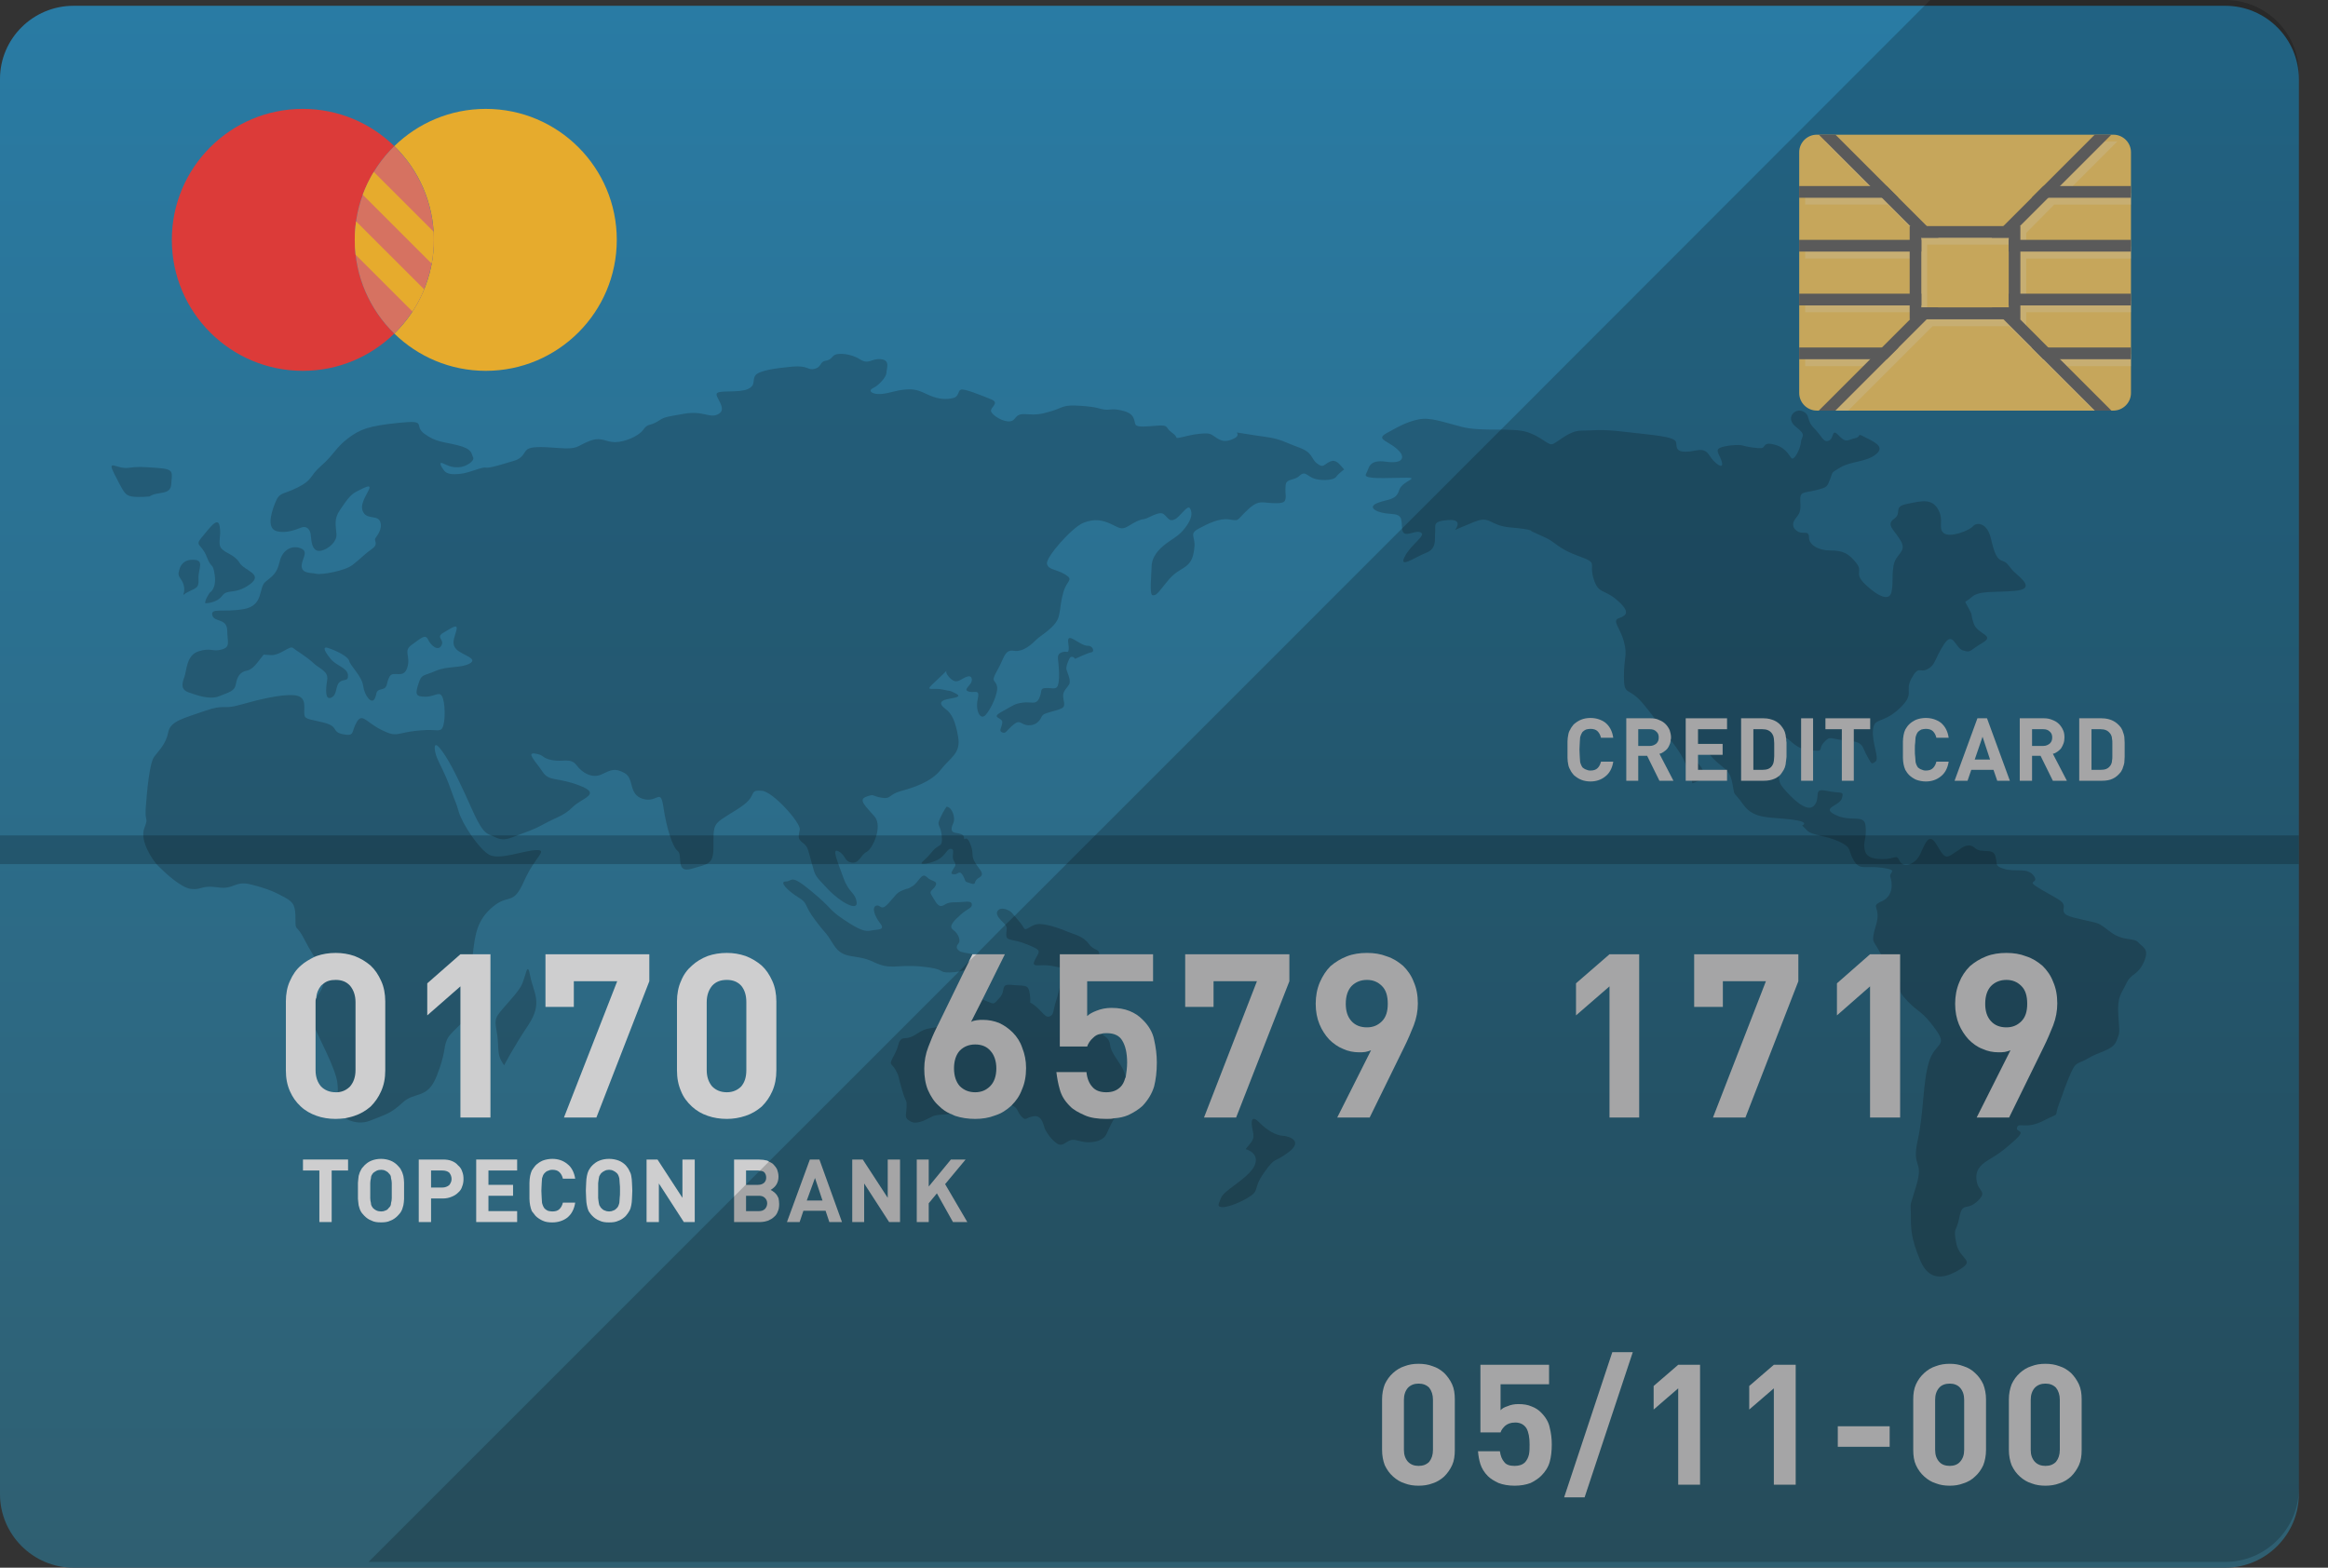 <svg width="49" height="33" viewBox="0 0 49 33" fill="none" xmlns="http://www.w3.org/2000/svg">
<rect x="0" y="0" width="49" height="33" fill="#333333" stroke="none"/>
<path d="M48.386 1.661V31.454C48.386 32.303 47.688 33 46.84 33H1.546C0.697 33 0 32.303 0 31.454V1.661C0 0.812 0.697 0.122 1.546 0.122H46.84C47.688 0.122 48.386 0.812 48.386 1.661Z" fill="url(#paint0_linear_65_721)"/>
<g opacity="0.2">
<path d="M28.292 9.882C28.187 9.764 28.122 9.659 27.991 9.718C27.86 9.777 27.86 9.862 27.723 9.757C27.586 9.653 27.645 9.529 27.337 9.418C27.03 9.306 26.965 9.241 26.631 9.195C26.298 9.15 26.056 9.104 26.037 9.104C26.017 9.104 26.108 9.163 25.978 9.228C25.847 9.294 25.742 9.307 25.612 9.222C25.481 9.137 25.488 9.11 25.265 9.13C25.043 9.15 24.913 9.202 24.814 9.215C24.716 9.228 24.814 9.209 24.664 9.104C24.514 8.999 24.618 8.941 24.357 8.96C24.096 8.98 23.984 8.992 23.919 8.956C23.854 8.921 23.932 8.738 23.677 8.659C23.422 8.581 23.37 8.64 23.239 8.62C23.108 8.601 23.115 8.568 22.742 8.542C22.37 8.516 22.39 8.574 22.135 8.653C21.88 8.731 21.814 8.731 21.579 8.718C21.344 8.705 21.403 8.849 21.259 8.869C21.115 8.888 20.886 8.744 20.86 8.659C20.834 8.575 21.056 8.483 20.86 8.405C20.664 8.326 20.298 8.176 20.226 8.202C20.154 8.228 20.193 8.346 20.063 8.378C19.932 8.411 19.762 8.411 19.559 8.32C19.357 8.228 19.278 8.183 19.063 8.199C18.847 8.215 18.729 8.28 18.546 8.293C18.363 8.307 18.252 8.228 18.377 8.169C18.501 8.111 18.657 7.934 18.657 7.849C18.657 7.764 18.749 7.581 18.54 7.561C18.331 7.542 18.291 7.686 18.095 7.561C17.899 7.437 17.644 7.431 17.573 7.47C17.501 7.509 17.501 7.575 17.376 7.594C17.252 7.614 17.298 7.725 17.148 7.764C16.997 7.803 17.017 7.686 16.671 7.718C16.324 7.751 15.991 7.797 15.906 7.895C15.821 7.993 15.925 8.104 15.742 8.189C15.559 8.274 15.141 8.208 15.089 8.28C15.037 8.352 15.318 8.601 15.128 8.712C14.938 8.823 14.821 8.633 14.383 8.712C13.945 8.79 13.997 8.777 13.834 8.875C13.671 8.973 13.638 8.908 13.54 9.045C13.442 9.182 13.148 9.307 12.945 9.307C12.742 9.307 12.658 9.182 12.396 9.287C12.135 9.392 12.174 9.463 11.762 9.431C11.35 9.398 11.18 9.405 11.102 9.457C11.024 9.509 11.024 9.64 10.821 9.699C10.618 9.758 10.305 9.862 10.226 9.843C10.148 9.823 9.88 9.954 9.697 9.973C9.514 9.993 9.409 9.98 9.35 9.908C9.291 9.836 9.226 9.712 9.318 9.751C9.409 9.79 9.487 9.843 9.651 9.836C9.814 9.83 9.997 9.699 9.958 9.627C9.919 9.555 9.952 9.45 9.631 9.372C9.311 9.294 9.174 9.307 8.932 9.13C8.69 8.954 9.023 8.836 8.39 8.901C7.756 8.967 7.586 9.032 7.331 9.222C7.076 9.411 7.024 9.575 6.762 9.803C6.501 10.032 6.592 10.098 6.265 10.261C5.939 10.424 5.886 10.346 5.788 10.594C5.69 10.842 5.625 11.13 5.827 11.182C6.03 11.235 6.239 11.143 6.344 11.104C6.448 11.065 6.527 11.137 6.54 11.254C6.553 11.372 6.559 11.568 6.69 11.594C6.821 11.62 7.096 11.437 7.082 11.248C7.069 11.058 7.024 10.928 7.154 10.738C7.285 10.548 7.37 10.411 7.507 10.346C7.645 10.28 7.834 10.163 7.762 10.313C7.69 10.463 7.56 10.64 7.651 10.79C7.743 10.941 7.952 10.836 8.004 10.986C8.056 11.137 7.932 11.28 7.899 11.333C7.867 11.385 7.978 11.45 7.828 11.555C7.677 11.66 7.579 11.771 7.416 11.895C7.252 12.019 6.769 12.104 6.658 12.078C6.546 12.052 6.364 12.078 6.35 11.928C6.337 11.777 6.514 11.614 6.331 11.542C6.148 11.47 5.945 11.568 5.886 11.823C5.827 12.078 5.736 12.124 5.586 12.248C5.435 12.372 5.56 12.751 5.122 12.823C4.684 12.895 4.435 12.79 4.468 12.947C4.501 13.104 4.775 13.006 4.782 13.267C4.788 13.529 4.854 13.62 4.664 13.673C4.475 13.725 4.429 13.627 4.174 13.712C3.919 13.797 3.932 14.117 3.88 14.254C3.828 14.392 3.802 14.516 3.971 14.575C4.141 14.633 4.416 14.738 4.619 14.653C4.821 14.568 4.939 14.555 4.965 14.398C4.991 14.241 5.056 14.143 5.194 14.117C5.331 14.091 5.423 13.934 5.501 13.842C5.579 13.751 5.501 13.784 5.704 13.79C5.906 13.797 6.096 13.581 6.168 13.64C6.239 13.699 6.455 13.823 6.592 13.954C6.73 14.084 6.919 14.124 6.886 14.32C6.854 14.516 6.841 14.743 6.971 14.685C7.102 14.627 7.056 14.45 7.141 14.365C7.226 14.28 7.337 14.359 7.324 14.209C7.311 14.058 7.089 14.019 6.971 13.882C6.854 13.745 6.762 13.594 6.906 13.64C7.05 13.686 7.324 13.81 7.35 13.914C7.377 14.019 7.618 14.235 7.644 14.437C7.671 14.64 7.814 14.823 7.88 14.718C7.945 14.614 7.886 14.535 8.03 14.509C8.174 14.483 8.122 14.379 8.2 14.241C8.279 14.104 8.494 14.307 8.573 14.052C8.651 13.797 8.475 13.709 8.671 13.57C8.867 13.431 8.952 13.339 9.01 13.463C9.069 13.588 9.22 13.718 9.291 13.588C9.363 13.457 9.161 13.418 9.331 13.32C9.501 13.222 9.651 13.104 9.605 13.274C9.56 13.444 9.494 13.555 9.612 13.673C9.729 13.79 10.076 13.862 9.886 13.967C9.697 14.071 9.422 14.012 9.167 14.124C8.912 14.235 8.873 14.182 8.808 14.392C8.742 14.601 8.736 14.666 8.952 14.666C9.167 14.666 9.265 14.516 9.324 14.705C9.383 14.895 9.37 15.32 9.278 15.359C9.187 15.398 9.148 15.339 8.742 15.385C8.337 15.431 8.357 15.529 8.03 15.365C7.703 15.202 7.625 14.999 7.507 15.202C7.389 15.405 7.474 15.508 7.22 15.456C6.965 15.405 7.148 15.294 6.808 15.209C6.468 15.124 6.403 15.15 6.403 14.999C6.403 14.849 6.448 14.653 6.18 14.633C5.912 14.614 5.442 14.725 5.056 14.836C4.67 14.947 4.749 14.81 4.304 14.967C3.86 15.124 3.585 15.176 3.54 15.418C3.494 15.66 3.344 15.797 3.246 15.928C3.148 16.058 3.095 16.634 3.069 16.986C3.043 17.339 3.135 17.176 3.036 17.437C2.938 17.699 3.213 18.111 3.324 18.222C3.435 18.333 3.795 18.686 4.023 18.712C4.252 18.738 4.232 18.627 4.585 18.679C4.938 18.731 4.932 18.529 5.291 18.62C5.651 18.712 5.782 18.777 5.991 18.888C6.2 19 6.219 19.091 6.219 19.359C6.219 19.627 6.233 19.424 6.422 19.803C6.612 20.183 6.945 20.535 6.749 20.862C6.553 21.189 6.468 21.248 6.592 21.555C6.716 21.862 7.063 22.483 7.102 22.797C7.141 23.111 7.043 23.13 7.082 23.32C7.122 23.509 7.474 23.719 7.795 23.588C8.115 23.457 8.213 23.451 8.475 23.209C8.736 22.967 8.997 23.15 9.193 22.647C9.39 22.143 9.324 22.085 9.409 21.882C9.494 21.679 10.004 21.385 10.024 21.019C10.043 20.653 9.912 20.379 9.958 20.026C10.004 19.673 10.037 19.366 10.376 19.085C10.716 18.804 10.795 19.078 11.03 18.549C11.265 18.019 11.546 17.889 11.285 17.895C11.023 17.902 10.514 18.111 10.298 17.993C10.082 17.875 9.729 17.34 9.657 17.091C9.585 16.843 9.612 16.967 9.487 16.614C9.363 16.261 9.246 16.078 9.193 15.941C9.141 15.804 9.108 15.562 9.265 15.758C9.422 15.954 9.573 16.248 9.782 16.699C9.991 17.15 10.115 17.497 10.298 17.568C10.481 17.64 10.54 17.725 10.814 17.614C11.089 17.503 11.187 17.49 11.448 17.346C11.71 17.202 11.867 17.176 12.056 16.987C12.246 16.797 12.677 16.719 12.2 16.536C11.723 16.353 11.56 16.457 11.422 16.248C11.285 16.039 11.063 15.83 11.265 15.863C11.468 15.895 11.39 15.954 11.618 16C11.847 16.046 12.011 15.943 12.135 16.108C12.259 16.274 12.468 16.392 12.664 16.3C12.86 16.209 12.939 16.157 13.148 16.274C13.357 16.392 13.22 16.725 13.534 16.817C13.847 16.908 13.9 16.568 13.965 17C14.03 17.431 14.155 17.83 14.266 17.915C14.377 18 14.207 18.392 14.56 18.287C14.913 18.183 15.017 18.196 15.017 17.83C15.017 17.464 15.004 17.372 15.194 17.241C15.383 17.111 15.645 16.98 15.762 16.843C15.88 16.706 15.808 16.62 16.043 16.647C16.279 16.673 16.86 17.326 16.834 17.464C16.808 17.601 16.782 17.653 16.893 17.738C17.004 17.823 16.997 17.849 17.082 18.157C17.167 18.464 17.148 18.418 17.416 18.706C17.684 18.993 18.063 19.196 18.03 18.987C17.997 18.777 17.867 18.803 17.749 18.47C17.631 18.137 17.494 17.836 17.651 17.921C17.808 18.006 17.762 18.13 17.926 18.157C18.089 18.183 18.115 17.993 18.239 17.934C18.363 17.875 18.586 17.398 18.409 17.189C18.233 16.98 18.05 16.836 18.233 16.771C18.416 16.706 18.331 16.751 18.547 16.791C18.762 16.83 18.697 16.725 18.958 16.653C19.22 16.581 19.599 16.464 19.802 16.202C20.004 15.941 20.226 15.863 20.168 15.516C20.109 15.17 20.03 15.019 19.906 14.928C19.782 14.836 19.775 14.771 19.886 14.732C19.998 14.693 20.285 14.686 20.122 14.601C19.958 14.516 20.037 14.562 19.847 14.516C19.658 14.47 19.455 14.562 19.625 14.405C19.795 14.248 19.925 14.117 19.925 14.117C19.925 14.117 19.88 14.15 19.991 14.268C20.102 14.385 20.174 14.333 20.226 14.307C20.279 14.281 20.435 14.17 20.455 14.294C20.475 14.418 20.252 14.509 20.383 14.555C20.514 14.601 20.631 14.483 20.579 14.719C20.527 14.954 20.631 15.17 20.743 15.052C20.854 14.934 21.017 14.588 20.985 14.444C20.952 14.3 20.841 14.372 20.991 14.111C21.141 13.849 21.141 13.666 21.344 13.699C21.547 13.732 21.743 13.536 21.821 13.457C21.899 13.379 22.233 13.196 22.285 12.974C22.337 12.751 22.311 12.719 22.383 12.464C22.455 12.209 22.612 12.209 22.416 12.091C22.22 11.973 22.069 12 22.037 11.869C22.004 11.738 22.56 11.104 22.802 11.006C23.043 10.908 23.213 10.954 23.377 11.026C23.54 11.098 23.592 11.169 23.743 11.078C23.893 10.986 23.991 10.934 24.076 10.928C24.161 10.921 24.396 10.745 24.494 10.823C24.592 10.902 24.605 10.986 24.723 10.934C24.841 10.882 24.997 10.607 25.05 10.705C25.102 10.803 25.089 10.921 24.945 11.111C24.801 11.3 24.677 11.333 24.494 11.483C24.311 11.633 24.239 11.79 24.239 11.928C24.239 12.065 24.187 12.522 24.259 12.529C24.331 12.535 24.35 12.516 24.54 12.274C24.73 12.032 24.828 12.019 24.952 11.928C25.076 11.836 25.122 11.725 25.141 11.509C25.161 11.294 25.024 11.241 25.226 11.13C25.429 11.019 25.671 10.902 25.873 10.934C26.076 10.967 26.03 10.96 26.18 10.81C26.331 10.66 26.435 10.562 26.592 10.575C26.749 10.588 27.004 10.62 27.043 10.542C27.082 10.464 27.05 10.398 27.056 10.287C27.063 10.176 27.05 10.13 27.2 10.091C27.351 10.052 27.344 10 27.416 9.973C27.488 9.947 27.533 10.026 27.651 10.071C27.769 10.117 28.056 10.124 28.122 10.039C28.187 9.954 28.292 9.882 28.292 9.882Z" fill="#040000"/>
<path d="M22.553 13.437C22.638 13.469 22.801 13.601 22.899 13.594C22.997 13.588 23.05 13.718 22.971 13.731C22.893 13.744 22.631 13.868 22.631 13.868C22.631 13.868 22.553 13.771 22.507 13.868C22.462 13.966 22.435 14.038 22.448 14.097C22.462 14.156 22.553 14.326 22.501 14.411C22.448 14.496 22.377 14.542 22.377 14.646C22.377 14.751 22.442 14.862 22.35 14.908C22.259 14.954 22.167 14.967 22.089 14.993C22.011 15.019 21.952 15.025 21.919 15.097C21.886 15.169 21.808 15.274 21.645 15.267C21.481 15.261 21.481 15.13 21.331 15.254C21.18 15.378 21.174 15.45 21.096 15.418C21.017 15.385 21.076 15.339 21.096 15.215C21.115 15.091 20.828 15.123 21.089 14.98C21.35 14.836 21.35 14.816 21.527 14.79C21.703 14.764 21.801 14.849 21.873 14.699C21.945 14.548 21.873 14.489 22.017 14.483C22.161 14.476 22.252 14.542 22.279 14.378C22.305 14.215 22.285 14.078 22.279 13.973C22.272 13.868 22.233 13.771 22.35 13.731C22.468 13.692 22.481 13.764 22.494 13.672C22.507 13.581 22.429 13.392 22.553 13.437Z" fill="#040000"/>
<path d="M19.926 16.98C20.05 16.999 20.109 17.221 20.07 17.313C20.03 17.404 19.991 17.509 20.102 17.529C20.213 17.548 20.292 17.561 20.292 17.64C20.292 17.718 20.338 17.555 20.423 17.764C20.508 17.973 20.429 18.006 20.527 18.163C20.625 18.32 20.743 18.398 20.606 18.476C20.468 18.555 20.573 18.64 20.429 18.594C20.285 18.548 20.344 18.574 20.272 18.437C20.2 18.3 20.155 18.411 20.089 18.404C20.024 18.398 20.004 18.398 20.057 18.306C20.109 18.215 20.135 18.221 20.076 18.117C20.017 18.012 20.109 17.888 20.024 17.869C19.939 17.849 19.913 17.993 19.763 18.084C19.612 18.176 19.39 18.202 19.397 18.169C19.403 18.136 19.488 18.091 19.625 17.921C19.763 17.751 19.848 17.855 19.822 17.594C19.795 17.333 19.704 17.404 19.789 17.221C19.873 17.038 19.926 16.98 19.926 16.98Z" fill="#040000"/>
<path d="M19.508 18.463C19.607 18.562 19.736 18.535 19.697 18.633C19.658 18.731 19.541 18.744 19.606 18.842C19.671 18.941 19.73 19.084 19.815 19.071C19.9 19.058 19.893 18.993 20.102 18.993C20.311 18.993 20.442 18.947 20.455 19.032C20.468 19.117 20.364 19.123 20.227 19.248C20.089 19.372 19.952 19.496 20.063 19.574C20.174 19.653 20.22 19.797 20.181 19.849C20.142 19.901 20.102 19.953 20.194 20.019C20.285 20.084 20.723 20.065 20.619 20.221C20.514 20.378 20.259 20.463 19.991 20.47C19.723 20.476 19.939 20.398 19.396 20.346C18.854 20.293 18.762 20.431 18.383 20.248C18.004 20.065 17.756 20.221 17.547 19.888C17.338 19.555 17.422 19.718 17.161 19.372C16.9 19.025 17.024 19.025 16.802 18.888C16.579 18.751 16.39 18.555 16.54 18.555C16.691 18.555 16.619 18.378 17.083 18.764C17.547 19.149 17.422 19.13 17.762 19.359C18.102 19.587 18.213 19.614 18.337 19.587C18.462 19.561 18.645 19.587 18.527 19.437C18.409 19.287 18.344 19.097 18.442 19.065C18.54 19.032 18.534 19.195 18.697 19.019C18.86 18.843 18.86 18.797 19.004 18.738C19.148 18.679 19.07 18.738 19.207 18.653C19.344 18.568 19.396 18.352 19.508 18.463Z" fill="#040000"/>
<path d="M21.304 19.221C21.375 19.313 21.494 19.431 21.546 19.529C21.598 19.627 21.696 19.446 21.886 19.451C22.075 19.457 22.356 19.561 22.474 19.614C22.592 19.666 22.794 19.699 22.918 19.869C23.043 20.038 23.134 19.941 23.141 20.11C23.147 20.28 23.173 20.261 23.284 20.359C23.395 20.457 23.415 20.64 23.219 20.561C23.023 20.483 22.964 20.215 22.755 20.241C22.546 20.267 22.631 20.326 22.467 20.359C22.304 20.392 22.232 20.333 22.036 20.32C21.84 20.306 21.696 20.372 21.788 20.195C21.879 20.019 21.945 20.012 21.624 19.882C21.304 19.751 21.18 19.816 21.18 19.679C21.18 19.542 21.232 19.529 21.108 19.411C20.984 19.293 20.945 19.208 21.023 19.149C21.101 19.091 21.258 19.163 21.304 19.221Z" fill="#040000"/>
<path d="M21.683 21.104C21.899 21.215 21.984 21.437 22.088 21.398C22.193 21.359 22.154 21.293 22.232 21.058C22.311 20.823 22.317 20.581 22.415 20.679C22.513 20.777 22.422 20.968 22.578 21.03C22.735 21.091 22.768 21.137 22.801 21.32C22.834 21.503 22.866 21.444 23.03 21.633C23.193 21.823 23.34 21.79 23.368 22.006C23.396 22.221 23.67 22.444 23.683 22.666C23.696 22.888 23.735 23.045 23.572 23.326C23.409 23.607 23.343 23.751 23.291 23.869C23.239 23.986 23.082 24.045 22.912 24.045C22.742 24.045 22.644 23.973 22.539 23.999C22.435 24.026 22.363 24.156 22.239 24.065C22.115 23.973 22.043 23.856 22.003 23.784C21.964 23.712 21.945 23.47 21.762 23.496C21.579 23.522 21.605 23.614 21.494 23.496C21.383 23.378 21.461 23.28 21.134 23.228C20.807 23.176 20.722 23.15 20.585 23.182C20.448 23.215 20.304 23.261 20.154 23.378C20.003 23.496 19.768 23.437 19.637 23.496C19.507 23.555 19.311 23.686 19.167 23.607C19.023 23.529 19.075 23.49 19.082 23.307C19.088 23.124 19.075 23.248 18.984 22.934C18.892 22.62 18.931 22.666 18.846 22.516C18.762 22.366 18.696 22.437 18.814 22.222C18.931 22.006 18.892 21.96 18.958 21.888C19.023 21.817 19.082 21.908 19.304 21.758C19.526 21.607 19.592 21.673 19.794 21.594C19.997 21.516 20.043 21.215 20.167 21.124C20.291 21.032 20.324 20.96 20.415 20.96C20.507 20.96 20.611 21.013 20.775 21.078C20.938 21.143 20.905 21.15 21.043 21C21.18 20.849 21.043 20.705 21.291 20.732C21.539 20.758 21.631 20.718 21.663 20.862C21.696 21.006 21.683 21.104 21.683 21.104Z" fill="#040000"/>
<path d="M26.219 24.189C26.349 24.019 26.415 23.999 26.369 23.803C26.323 23.607 26.336 23.453 26.506 23.628C26.676 23.803 26.866 23.901 26.997 23.908C27.127 23.914 27.441 24.012 27.121 24.254C26.8 24.496 26.859 24.326 26.604 24.686C26.349 25.045 26.546 25.052 26.238 25.228C25.931 25.404 25.591 25.483 25.657 25.326C25.722 25.169 25.689 25.169 25.97 24.96C26.251 24.751 26.434 24.594 26.434 24.418C26.434 24.241 26.219 24.189 26.219 24.189Z" fill="#040000"/>
<path d="M10.611 22.424C10.493 22.254 10.493 22.202 10.48 21.927C10.467 21.653 10.376 21.522 10.48 21.365C10.585 21.209 10.859 20.947 10.964 20.764C11.069 20.581 11.095 20.189 11.16 20.542C11.225 20.895 11.434 21.104 11.121 21.575C10.807 22.045 10.611 22.424 10.611 22.424Z" fill="#040000"/>
<path d="M4.323 12.699C4.297 12.646 4.415 12.476 4.415 12.476C4.415 12.476 4.559 12.398 4.52 12.11C4.48 11.823 4.454 11.993 4.35 11.718C4.245 11.444 4.088 11.496 4.245 11.313C4.402 11.13 4.585 10.855 4.624 11.078C4.663 11.3 4.572 11.444 4.663 11.548C4.755 11.653 4.938 11.674 5.042 11.847C5.147 12.019 5.565 12.084 5.251 12.306C4.938 12.528 4.794 12.385 4.676 12.542C4.559 12.699 4.323 12.699 4.323 12.699Z" fill="#040000"/>
<path d="M3.905 12.489C4.114 12.372 4.191 12.398 4.178 12.189C4.166 11.98 4.31 11.796 4.088 11.784C3.866 11.77 3.8 11.901 3.774 11.993C3.748 12.084 3.748 12.11 3.813 12.202C3.879 12.293 3.892 12.424 3.866 12.489C3.84 12.555 3.905 12.489 3.905 12.489Z" fill="#040000"/>
<path d="M3.147 10.45C3.317 10.333 3.592 10.437 3.605 10.189C3.618 9.94 3.683 9.875 3.304 9.849C2.925 9.823 2.925 9.823 2.69 9.849C2.454 9.875 2.232 9.64 2.415 9.993C2.598 10.346 2.624 10.424 2.768 10.45C2.912 10.476 3.147 10.45 3.147 10.45Z" fill="#040000"/>
<path d="M29.462 9.509C29.258 9.276 28.926 9.261 29.187 9.117C29.449 8.973 29.606 8.882 29.854 8.829C30.102 8.777 30.364 8.882 30.769 8.986C31.174 9.091 31.828 8.999 32.129 9.091C32.429 9.182 32.573 9.365 32.664 9.352C32.756 9.339 33.017 9.065 33.279 9.065C33.54 9.065 33.671 9.025 34.207 9.091C34.743 9.156 35.266 9.182 35.279 9.313C35.292 9.444 35.292 9.509 35.488 9.509C35.684 9.509 35.854 9.392 35.972 9.575C36.089 9.758 36.272 9.888 36.246 9.744C36.22 9.601 36.089 9.483 36.194 9.431C36.298 9.378 36.599 9.352 36.678 9.378C36.756 9.405 37.004 9.444 37.083 9.431C37.161 9.418 37.109 9.287 37.37 9.365C37.632 9.444 37.671 9.64 37.723 9.653C37.776 9.666 37.893 9.452 37.906 9.311C37.919 9.169 38.037 9.169 37.802 8.986C37.566 8.803 37.779 8.581 37.947 8.659C38.115 8.738 38.011 8.843 38.181 9.012C38.351 9.182 38.377 9.326 38.495 9.274C38.612 9.222 38.547 8.999 38.704 9.169C38.861 9.339 38.9 9.254 39.044 9.224C39.187 9.195 39.07 9.104 39.24 9.195C39.41 9.287 39.697 9.391 39.488 9.561C39.279 9.731 38.965 9.705 38.743 9.836C38.521 9.967 38.586 9.927 38.521 10.084C38.455 10.241 38.481 10.254 38.22 10.319C37.959 10.385 37.88 10.333 37.893 10.555C37.906 10.777 37.88 10.803 37.789 10.921C37.697 11.039 37.749 11.143 37.854 11.195C37.959 11.248 38.076 11.156 38.076 11.313C38.076 11.47 38.272 11.588 38.534 11.588C38.795 11.588 38.913 11.653 39.07 11.849C39.227 12.045 39.004 12.058 39.266 12.306C39.527 12.555 39.776 12.672 39.815 12.45C39.854 12.228 39.815 12.176 39.854 11.914C39.893 11.653 40.142 11.627 40.011 11.392C39.88 11.156 39.684 11.052 39.867 10.921C40.05 10.79 39.828 10.669 40.142 10.606C40.455 10.542 40.664 10.489 40.795 10.725C40.926 10.96 40.782 11.117 40.913 11.222C41.044 11.326 41.449 11.169 41.527 11.078C41.606 10.986 41.828 10.999 41.906 11.339C41.985 11.679 42.037 11.771 42.155 11.81C42.272 11.849 42.272 11.927 42.416 12.058C42.56 12.189 42.834 12.398 42.416 12.437C41.998 12.476 41.658 12.424 41.501 12.568C41.344 12.712 41.331 12.607 41.436 12.803C41.54 12.999 41.462 12.869 41.54 13.117C41.619 13.365 42.011 13.365 41.723 13.535C41.435 13.705 41.488 13.744 41.318 13.692C41.148 13.64 41.109 13.264 40.913 13.57C40.717 13.875 40.743 13.993 40.573 14.084C40.403 14.176 40.39 13.993 40.233 14.28C40.076 14.568 40.325 14.594 39.972 14.921C39.619 15.248 39.449 15.091 39.423 15.365C39.397 15.64 39.566 15.967 39.475 16.032C39.383 16.098 39.397 16.084 39.292 15.901C39.187 15.718 39.24 15.614 38.874 15.588C38.508 15.561 38.534 15.47 38.39 15.627C38.246 15.784 38.442 15.836 38.037 15.784C37.632 15.731 37.58 15.248 37.501 15.81C37.423 16.372 37.41 16.437 37.54 16.594C37.671 16.751 38.024 17.13 38.181 16.96C38.338 16.79 38.142 16.581 38.442 16.646C38.743 16.712 38.821 16.633 38.769 16.803C38.717 16.973 38.312 16.999 38.638 17.156C38.965 17.313 39.24 17.13 39.266 17.378C39.292 17.627 39.227 17.692 39.24 17.836C39.253 17.98 39.318 18.084 39.619 18.084C39.919 18.084 39.906 17.967 39.985 18.124C40.063 18.28 40.312 18.202 40.416 17.98C40.521 17.758 40.599 17.509 40.756 17.771C40.913 18.032 40.939 18.084 41.096 17.98C41.253 17.875 41.253 17.875 41.253 17.875C41.253 17.875 41.423 17.718 41.566 17.849C41.71 17.98 41.946 17.836 41.998 18.019C42.05 18.202 41.972 18.228 42.194 18.293C42.416 18.359 42.678 18.254 42.808 18.437C42.939 18.62 42.586 18.503 42.965 18.725C43.344 18.947 43.462 18.973 43.436 19.117C43.41 19.261 43.514 19.287 43.854 19.365C44.194 19.444 44.142 19.404 44.416 19.614C44.691 19.823 44.913 19.731 45.005 19.836C45.096 19.941 45.253 19.967 45.122 20.254C44.991 20.542 44.861 20.476 44.756 20.699C44.651 20.921 44.56 20.973 44.586 21.365C44.612 21.758 44.625 21.718 44.547 21.914C44.468 22.11 44.181 22.137 43.946 22.28C43.71 22.424 43.697 22.307 43.54 22.699C43.383 23.091 43.475 22.882 43.344 23.222C43.214 23.561 43.397 23.392 43.017 23.588C42.639 23.784 42.495 23.614 42.455 23.731C42.416 23.849 42.678 23.758 42.403 24.006C42.129 24.254 42.011 24.32 41.841 24.424C41.671 24.529 41.566 24.646 41.606 24.869C41.645 25.091 41.841 25.078 41.619 25.287C41.397 25.496 41.305 25.287 41.24 25.627C41.174 25.967 41.109 25.81 41.174 26.163C41.24 26.516 41.58 26.516 41.266 26.712C40.952 26.908 40.612 26.999 40.416 26.529C40.22 26.058 40.22 25.875 40.22 25.561C40.22 25.248 40.181 25.483 40.338 24.947C40.495 24.411 40.233 24.594 40.364 24.006C40.495 23.418 40.468 22.79 40.599 22.359C40.73 21.927 41.017 22.045 40.73 21.653C40.442 21.261 40.39 21.326 40.142 21.065C39.893 20.803 40.05 20.856 39.906 20.542C39.763 20.228 39.671 20.254 39.553 20.019C39.436 19.784 39.37 19.862 39.488 19.47C39.606 19.078 39.344 19.091 39.606 18.973C39.867 18.856 39.828 18.568 39.789 18.463C39.749 18.359 39.985 18.32 39.619 18.267C39.253 18.215 39.148 18.333 39.017 18.11C38.887 17.888 38.991 17.849 38.717 17.718C38.442 17.588 38.142 17.588 38.037 17.483C37.932 17.378 37.932 17.378 37.932 17.378C37.932 17.378 38.129 17.3 37.684 17.248C37.24 17.195 36.913 17.248 36.691 16.934C36.468 16.62 36.521 16.803 36.468 16.516C36.416 16.228 36.351 16.228 36.142 16.045C35.932 15.862 35.932 15.757 35.736 15.679C35.54 15.601 35.501 15.627 35.501 15.666C35.501 15.705 35.488 15.862 35.671 16.006C35.854 16.15 35.867 16.28 35.867 16.346C35.867 16.411 35.619 16.489 35.619 16.489C35.619 16.489 35.619 16.411 35.54 16.228C35.462 16.045 35.436 15.954 35.279 15.731C35.122 15.509 35.083 15.483 35.083 15.483C35.083 15.483 34.9 15.195 34.586 14.816C34.272 14.437 34.181 14.672 34.181 14.241C34.181 13.81 34.259 13.81 34.181 13.509C34.102 13.209 33.919 13.065 34.076 13.012C34.233 12.96 34.325 12.882 34.037 12.633C33.749 12.385 33.645 12.516 33.54 12.176C33.436 11.836 33.658 11.862 33.226 11.705C32.795 11.549 32.743 11.418 32.547 11.326C32.351 11.235 32.233 11.182 32.233 11.182C32.233 11.182 32.272 11.143 31.802 11.104C31.331 11.065 31.383 10.843 31.03 10.986C30.677 11.13 30.625 11.156 30.625 11.156C30.625 11.156 30.821 10.921 30.481 10.947C30.142 10.973 30.22 11.052 30.207 11.209C30.194 11.366 30.246 11.549 30.011 11.64C29.775 11.732 29.436 11.98 29.566 11.719C29.697 11.457 30.024 11.274 29.906 11.209C29.788 11.143 29.54 11.352 29.514 11.143C29.488 10.934 29.54 10.83 29.265 10.816C28.991 10.803 28.769 10.686 28.978 10.594C29.187 10.503 29.383 10.542 29.449 10.32C29.514 10.098 29.998 10.045 29.462 10.058C28.926 10.071 28.69 10.071 28.756 9.967C28.821 9.862 28.795 9.666 29.174 9.719C29.553 9.77 29.553 9.614 29.462 9.509Z" fill="#040000"/>
</g>
<path d="M8.023 20.649C7.965 20.519 7.893 20.411 7.8 20.325C7.699 20.239 7.591 20.174 7.462 20.124C7.34 20.081 7.203 20.059 7.066 20.059C6.923 20.059 6.786 20.081 6.664 20.124C6.649 20.131 6.628 20.138 6.613 20.145C6.513 20.196 6.412 20.253 6.333 20.325C6.232 20.412 6.16 20.519 6.103 20.649C6.045 20.771 6.017 20.922 6.017 21.08V22.532C6.017 22.698 6.045 22.841 6.103 22.971C6.16 23.1 6.232 23.201 6.333 23.294C6.426 23.381 6.541 23.445 6.664 23.488C6.786 23.532 6.923 23.553 7.066 23.553C7.131 23.553 7.203 23.546 7.268 23.539C7.332 23.524 7.404 23.51 7.462 23.488C7.591 23.445 7.699 23.381 7.8 23.294C7.893 23.201 7.965 23.1 8.022 22.971C8.08 22.841 8.109 22.698 8.109 22.532V21.08C8.109 20.922 8.08 20.771 8.023 20.649ZM7.483 22.525C7.483 22.676 7.44 22.784 7.368 22.87C7.296 22.942 7.21 22.985 7.102 22.992H7.066C6.937 22.992 6.836 22.949 6.757 22.87C6.685 22.784 6.642 22.676 6.642 22.525V21.094C6.642 21.066 6.642 21.044 6.649 21.023C6.649 21.015 6.657 21.008 6.657 21.008C6.664 20.9 6.7 20.821 6.757 20.749C6.772 20.735 6.786 20.721 6.8 20.713C6.872 20.649 6.959 20.627 7.066 20.627C7.189 20.627 7.289 20.663 7.368 20.749C7.44 20.836 7.483 20.951 7.483 21.094L7.483 22.525Z" fill="#CECECF"/>
<path d="M9.691 20.087L8.993 20.699V21.374L9.691 20.763V23.524H10.323V20.087H9.691Z" fill="#CECECF"/>
<path d="M11.481 20.087V21.195H12.078V20.655H12.991L11.87 23.524H12.553L13.667 20.655V20.087H11.481Z" fill="#CECECF"/>
<path d="M16.255 20.648C16.197 20.519 16.126 20.411 16.032 20.325C15.931 20.239 15.824 20.174 15.694 20.124C15.565 20.08 15.435 20.059 15.299 20.059C15.155 20.059 15.018 20.081 14.896 20.124C14.767 20.174 14.659 20.239 14.565 20.325C14.465 20.411 14.386 20.519 14.335 20.648C14.278 20.771 14.249 20.922 14.249 21.08V22.532C14.249 22.697 14.278 22.841 14.335 22.971C14.386 23.1 14.465 23.201 14.565 23.294C14.659 23.38 14.767 23.445 14.896 23.488C15.018 23.531 15.155 23.553 15.299 23.553C15.435 23.553 15.565 23.531 15.694 23.488C15.823 23.445 15.931 23.38 16.032 23.294C16.126 23.201 16.198 23.1 16.255 22.971C16.312 22.841 16.341 22.697 16.341 22.532V21.08C16.341 20.922 16.312 20.77 16.255 20.648ZM15.709 22.525C15.709 22.676 15.673 22.784 15.601 22.87C15.522 22.949 15.421 22.992 15.299 22.992C15.169 22.992 15.069 22.949 14.99 22.87C14.918 22.784 14.875 22.676 14.875 22.525V21.094C14.875 20.95 14.918 20.835 14.99 20.749C15.069 20.663 15.169 20.627 15.299 20.627C15.421 20.627 15.522 20.663 15.601 20.749C15.673 20.835 15.709 20.95 15.709 21.094V22.525Z" fill="#CECECF"/>
<path d="M21.517 22.058C21.474 21.928 21.402 21.82 21.316 21.734C21.23 21.648 21.136 21.583 21.029 21.533C20.921 21.49 20.806 21.468 20.691 21.468C20.648 21.468 20.604 21.468 20.561 21.475C20.518 21.482 20.475 21.489 20.439 21.511L20.676 21.044L21.151 20.087H20.468L20.396 20.231V20.239L20.31 20.411L19.742 21.576C19.735 21.59 19.727 21.605 19.72 21.619C19.648 21.763 19.591 21.899 19.54 22.036C19.483 22.18 19.454 22.338 19.454 22.496C19.454 22.661 19.476 22.812 19.533 22.949C19.591 23.078 19.663 23.193 19.763 23.28C19.835 23.352 19.907 23.402 20 23.445H20.008C20.037 23.459 20.072 23.474 20.101 23.488C20.23 23.531 20.374 23.553 20.525 23.553C20.676 23.553 20.813 23.531 20.942 23.481C21.079 23.438 21.187 23.366 21.288 23.273L21.295 23.265C21.388 23.172 21.46 23.071 21.51 22.935C21.568 22.805 21.597 22.654 21.597 22.482C21.597 22.323 21.568 22.187 21.517 22.058ZM20.525 21.986C20.662 21.986 20.77 22.029 20.849 22.122C20.928 22.209 20.971 22.338 20.971 22.489C20.971 22.647 20.928 22.776 20.842 22.863C20.756 22.949 20.655 22.992 20.525 22.992C20.396 22.992 20.288 22.949 20.202 22.863C20.123 22.776 20.08 22.647 20.08 22.489C20.08 22.331 20.123 22.201 20.202 22.115C20.288 22.029 20.396 21.986 20.525 21.986Z" fill="#CECECF"/>
<path d="M24.292 21.885C24.263 21.734 24.177 21.583 24.04 21.454C23.968 21.382 23.882 21.324 23.774 21.281C23.666 21.238 23.544 21.216 23.393 21.216C23.278 21.216 23.177 21.238 23.084 21.274C22.99 21.31 22.926 21.346 22.883 21.389V20.656H24.27V20.088H22.307V22.029H22.883C22.904 21.964 22.947 21.899 23.012 21.842C23.055 21.799 23.105 21.77 23.177 21.763C23.213 21.748 23.256 21.748 23.299 21.748C23.458 21.748 23.566 21.806 23.623 21.907C23.688 22.014 23.724 22.166 23.724 22.367C23.724 22.474 23.709 22.575 23.695 22.669C23.695 22.683 23.688 22.69 23.68 22.698C23.68 22.705 23.68 22.705 23.68 22.705C23.659 22.776 23.63 22.834 23.587 22.877C23.508 22.956 23.414 22.992 23.285 22.992C23.156 22.992 23.055 22.956 22.99 22.877C22.925 22.805 22.882 22.705 22.868 22.568H22.235C22.25 22.69 22.271 22.812 22.307 22.935C22.343 23.064 22.408 23.172 22.516 23.28C22.588 23.359 22.695 23.416 22.825 23.474C22.947 23.531 23.105 23.553 23.285 23.553C23.35 23.553 23.4 23.553 23.451 23.539H23.458C23.566 23.532 23.659 23.51 23.745 23.474C23.867 23.417 23.968 23.352 24.047 23.28C24.169 23.151 24.248 23.014 24.292 22.87C24.328 22.726 24.349 22.561 24.349 22.367C24.349 22.201 24.328 22.043 24.292 21.885Z" fill="#CECECF"/>
<path d="M24.946 20.087V21.195H25.543V20.655H26.456L25.342 23.524H26.018L27.139 20.655V20.087H24.946Z" fill="#CECECF"/>
<path d="M29.757 20.67C29.706 20.533 29.627 20.425 29.534 20.332C29.433 20.246 29.325 20.174 29.189 20.131C29.059 20.08 28.923 20.059 28.772 20.059C28.621 20.059 28.477 20.08 28.348 20.131C28.218 20.181 28.103 20.253 28.003 20.339C27.909 20.433 27.837 20.548 27.78 20.677C27.722 20.814 27.693 20.965 27.693 21.13C27.693 21.295 27.722 21.439 27.773 21.561C27.823 21.684 27.895 21.791 27.974 21.878C28.06 21.964 28.161 22.036 28.268 22.079C28.376 22.129 28.491 22.151 28.606 22.151C28.649 22.151 28.693 22.151 28.736 22.144C28.779 22.137 28.822 22.122 28.858 22.108L28.146 23.524H28.829L29.555 22.043C29.634 21.885 29.699 21.727 29.757 21.583C29.814 21.432 29.843 21.281 29.843 21.123C29.843 20.95 29.814 20.799 29.757 20.67ZM29.088 21.497C29.002 21.583 28.901 21.626 28.772 21.626C28.635 21.626 28.527 21.583 28.448 21.497C28.362 21.403 28.326 21.281 28.326 21.13C28.326 20.965 28.369 20.842 28.448 20.756C28.534 20.67 28.642 20.627 28.772 20.627C28.901 20.627 29.002 20.67 29.088 20.756C29.174 20.842 29.21 20.965 29.21 21.13C29.21 21.288 29.174 21.41 29.088 21.497Z" fill="#CECECF"/>
<path d="M33.877 20.087L33.172 20.699V21.374L33.877 20.763V23.524H34.502V20.087H33.877Z" fill="#CECECF"/>
<path d="M35.659 20.087V21.195H36.263V20.655H37.169L36.055 23.524H36.738L37.852 20.655V20.087H35.659Z" fill="#CECECF"/>
<path d="M39.361 20.087L38.664 20.699V21.374L39.361 20.763V23.524H39.994V20.087H39.361Z" fill="#CECECF"/>
<path d="M43.216 20.67C43.165 20.533 43.086 20.425 42.993 20.332C42.892 20.246 42.784 20.174 42.648 20.131C42.518 20.08 42.382 20.059 42.231 20.059C42.08 20.059 41.936 20.08 41.807 20.131C41.677 20.181 41.562 20.253 41.462 20.339C41.368 20.433 41.289 20.548 41.239 20.677C41.181 20.814 41.152 20.965 41.152 21.13C41.152 21.295 41.181 21.439 41.231 21.561C41.282 21.684 41.354 21.791 41.433 21.878C41.519 21.964 41.612 22.036 41.727 22.079C41.835 22.129 41.95 22.151 42.065 22.151C42.108 22.151 42.152 22.151 42.195 22.144C42.238 22.137 42.281 22.122 42.317 22.108L41.605 23.524H42.288L43.014 22.043C43.093 21.885 43.158 21.727 43.216 21.583C43.273 21.432 43.302 21.281 43.302 21.123C43.302 20.95 43.273 20.799 43.216 20.67ZM42.547 21.497C42.461 21.583 42.36 21.626 42.231 21.626C42.094 21.626 41.986 21.583 41.907 21.497C41.821 21.403 41.785 21.281 41.785 21.13C41.785 20.965 41.828 20.842 41.907 20.756C41.993 20.67 42.101 20.627 42.231 20.627C42.36 20.627 42.461 20.67 42.547 20.756C42.633 20.842 42.669 20.965 42.669 21.13C42.669 21.288 42.633 21.41 42.547 21.497Z" fill="#CECECF"/>
<path d="M30.564 29.139C30.521 29.046 30.463 28.967 30.398 28.902C30.326 28.837 30.247 28.787 30.154 28.758C30.061 28.722 29.96 28.708 29.859 28.708C29.751 28.708 29.658 28.722 29.564 28.758C29.471 28.787 29.392 28.837 29.32 28.902C29.248 28.967 29.191 29.046 29.147 29.139C29.111 29.233 29.09 29.34 29.09 29.456V30.52C29.09 30.642 29.111 30.75 29.147 30.843C29.191 30.936 29.248 31.016 29.32 31.08C29.392 31.145 29.471 31.195 29.564 31.224C29.658 31.26 29.751 31.274 29.859 31.274C29.96 31.274 30.061 31.26 30.154 31.224C30.247 31.195 30.326 31.145 30.398 31.08C30.463 31.016 30.521 30.936 30.564 30.843C30.607 30.75 30.621 30.642 30.621 30.52V29.456C30.621 29.34 30.607 29.233 30.564 29.139ZM30.161 30.52C30.161 30.627 30.133 30.706 30.082 30.771C30.025 30.829 29.953 30.857 29.859 30.857C29.766 30.857 29.694 30.829 29.636 30.771C29.579 30.706 29.55 30.627 29.55 30.52V29.463C29.55 29.362 29.579 29.276 29.636 29.211C29.694 29.154 29.766 29.125 29.859 29.125C29.953 29.125 30.025 29.154 30.082 29.211C30.133 29.276 30.161 29.362 30.161 29.463V30.52Z" fill="#CECECF"/>
<path d="M32.619 30.052C32.597 29.937 32.533 29.829 32.432 29.729C32.382 29.678 32.317 29.635 32.238 29.606C32.159 29.57 32.066 29.556 31.958 29.556C31.878 29.556 31.799 29.57 31.735 29.599C31.663 29.621 31.613 29.65 31.584 29.686V29.139H32.605V28.729H31.16V30.153H31.584C31.598 30.102 31.634 30.059 31.677 30.016C31.728 29.973 31.792 29.944 31.893 29.944C32.001 29.944 32.08 29.988 32.13 30.067C32.173 30.146 32.195 30.254 32.195 30.405C32.195 30.484 32.195 30.555 32.181 30.62C32.166 30.685 32.138 30.735 32.102 30.778C32.044 30.836 31.972 30.857 31.879 30.857C31.785 30.857 31.706 30.836 31.663 30.778C31.613 30.721 31.584 30.649 31.57 30.548H31.109C31.117 30.642 31.131 30.728 31.16 30.822C31.189 30.908 31.239 30.994 31.318 31.073C31.368 31.123 31.447 31.174 31.541 31.217C31.634 31.253 31.749 31.274 31.879 31.274C32.008 31.274 32.123 31.253 32.217 31.217C32.303 31.174 32.382 31.123 32.439 31.066C32.526 30.98 32.59 30.879 32.619 30.771C32.648 30.671 32.662 30.541 32.662 30.405C32.662 30.282 32.648 30.167 32.619 30.052Z" fill="#CECECF"/>
<path d="M33.936 28.463L32.922 31.519H33.353L34.367 28.463H33.936Z" fill="#CECECF"/>
<path d="M35.323 28.729L34.806 29.175V29.671L35.323 29.225V31.253H35.783V28.729H35.323Z" fill="#CECECF"/>
<path d="M37.336 28.729L36.818 29.175V29.671L37.336 29.225V31.253H37.796V28.729H37.336Z" fill="#CECECF"/>
<path d="M38.682 30.023V30.455H39.774V30.023H38.682Z" fill="#CECECF"/>
<path d="M41.744 29.139C41.701 29.046 41.644 28.967 41.572 28.902C41.507 28.837 41.421 28.787 41.327 28.758C41.234 28.722 41.141 28.708 41.04 28.708C40.932 28.708 40.839 28.722 40.745 28.758C40.652 28.787 40.572 28.837 40.501 28.902C40.429 28.967 40.371 29.046 40.328 29.139C40.285 29.233 40.27 29.34 40.27 29.456V30.52C40.27 30.642 40.285 30.75 40.328 30.843C40.371 30.936 40.429 31.016 40.501 31.08C40.572 31.145 40.652 31.195 40.745 31.224C40.839 31.26 40.932 31.274 41.04 31.274C41.141 31.274 41.234 31.26 41.327 31.224C41.421 31.195 41.507 31.145 41.572 31.08C41.644 31.016 41.701 30.936 41.744 30.843C41.78 30.75 41.802 30.642 41.802 30.52V29.456C41.802 29.34 41.78 29.233 41.744 29.139ZM41.342 30.52C41.342 30.627 41.313 30.706 41.255 30.771C41.205 30.829 41.126 30.857 41.04 30.857C40.946 30.857 40.867 30.829 40.817 30.771C40.759 30.706 40.731 30.627 40.731 30.52V29.463C40.731 29.362 40.759 29.276 40.817 29.211C40.867 29.154 40.946 29.125 41.04 29.125C41.126 29.125 41.205 29.154 41.255 29.211C41.313 29.276 41.342 29.362 41.342 29.463V30.52Z" fill="#CECECF"/>
<path d="M43.757 29.139C43.714 29.046 43.656 28.967 43.592 28.902C43.52 28.837 43.441 28.787 43.347 28.758C43.254 28.722 43.153 28.708 43.053 28.708C42.945 28.708 42.851 28.722 42.758 28.758C42.664 28.787 42.585 28.837 42.513 28.902C42.441 28.967 42.384 29.046 42.341 29.139C42.305 29.233 42.283 29.34 42.283 29.456V30.52C42.283 30.642 42.305 30.75 42.341 30.843C42.384 30.936 42.441 31.016 42.513 31.08C42.585 31.145 42.664 31.195 42.758 31.224C42.851 31.26 42.945 31.274 43.053 31.274C43.153 31.274 43.254 31.26 43.347 31.224C43.441 31.195 43.52 31.145 43.592 31.08C43.656 31.016 43.714 30.936 43.757 30.843C43.8 30.75 43.815 30.642 43.815 30.52V29.456C43.815 29.34 43.8 29.233 43.757 29.139ZM43.355 30.52C43.355 30.627 43.326 30.706 43.275 30.771C43.218 30.829 43.146 30.857 43.053 30.857C42.959 30.857 42.887 30.829 42.83 30.771C42.772 30.706 42.743 30.627 42.743 30.52V29.463C42.743 29.362 42.772 29.276 42.83 29.211C42.887 29.154 42.959 29.125 43.053 29.125C43.146 29.125 43.218 29.154 43.275 29.211C43.326 29.276 43.355 29.362 43.355 29.463V30.52Z" fill="#CECECF"/>
<path d="M6.377 24.408V24.639H6.722V25.724H6.981V24.639H7.326V24.408H6.377Z" fill="#CECECF"/>
<path d="M8.49 24.753C8.476 24.71 8.469 24.674 8.447 24.639C8.433 24.602 8.404 24.567 8.368 24.531C8.325 24.488 8.275 24.452 8.217 24.43C8.16 24.409 8.095 24.394 8.023 24.394C7.944 24.394 7.879 24.408 7.822 24.43C7.764 24.452 7.714 24.488 7.671 24.531C7.635 24.567 7.606 24.603 7.592 24.639C7.57 24.674 7.563 24.71 7.549 24.753C7.541 24.797 7.541 24.847 7.534 24.897V25.235C7.541 25.285 7.541 25.329 7.549 25.372C7.563 25.415 7.57 25.458 7.592 25.494C7.606 25.523 7.635 25.559 7.671 25.595C7.714 25.638 7.764 25.674 7.822 25.695C7.879 25.724 7.944 25.731 8.023 25.731C8.095 25.731 8.16 25.724 8.217 25.695C8.275 25.674 8.325 25.638 8.368 25.595C8.404 25.559 8.433 25.523 8.447 25.494C8.469 25.458 8.476 25.415 8.49 25.372C8.497 25.329 8.505 25.285 8.505 25.235V24.897C8.505 24.847 8.497 24.797 8.49 24.753ZM8.246 25.221C8.246 25.264 8.239 25.293 8.231 25.322C8.231 25.35 8.224 25.372 8.217 25.386C8.21 25.401 8.195 25.415 8.181 25.429C8.167 25.451 8.145 25.472 8.116 25.48C8.088 25.494 8.059 25.501 8.023 25.501C7.987 25.501 7.951 25.494 7.922 25.48C7.901 25.472 7.872 25.451 7.85 25.429C7.843 25.415 7.829 25.401 7.822 25.386C7.814 25.372 7.807 25.35 7.807 25.322C7.8 25.293 7.793 25.264 7.793 25.221V24.905C7.793 24.869 7.8 24.833 7.807 24.804C7.807 24.775 7.814 24.753 7.822 24.739C7.829 24.725 7.843 24.71 7.85 24.696C7.872 24.674 7.901 24.66 7.922 24.646C7.951 24.631 7.987 24.624 8.023 24.624C8.059 24.624 8.088 24.631 8.116 24.646C8.145 24.66 8.167 24.675 8.181 24.696C8.195 24.71 8.21 24.725 8.217 24.739C8.224 24.753 8.231 24.775 8.231 24.804C8.239 24.833 8.246 24.869 8.246 24.905V25.221Z" fill="#CECECF"/>
<path d="M9.728 24.66C9.713 24.61 9.684 24.567 9.641 24.531C9.605 24.488 9.562 24.459 9.505 24.437C9.454 24.416 9.39 24.408 9.325 24.408H8.814V25.724H9.073V25.228H9.325C9.39 25.228 9.454 25.214 9.505 25.192C9.562 25.17 9.605 25.142 9.641 25.106C9.684 25.07 9.713 25.027 9.727 24.976C9.749 24.926 9.756 24.869 9.756 24.818C9.756 24.761 9.749 24.71 9.728 24.66ZM9.454 24.948C9.418 24.977 9.368 24.998 9.31 24.998H9.073V24.639H9.31C9.368 24.639 9.418 24.653 9.454 24.682C9.483 24.718 9.505 24.761 9.505 24.818C9.505 24.869 9.483 24.912 9.454 24.948Z" fill="#CECECF"/>
<path d="M10.885 24.639V24.408H10.023V25.724H10.885V25.494H10.281V25.171H10.799V24.941H10.281V24.639H10.885Z" fill="#CECECF"/>
<path d="M11.776 25.451C11.74 25.487 11.69 25.501 11.625 25.501C11.589 25.501 11.56 25.494 11.532 25.487C11.503 25.473 11.481 25.458 11.46 25.437C11.453 25.422 11.438 25.408 11.431 25.386C11.424 25.372 11.417 25.35 11.409 25.322C11.409 25.293 11.402 25.264 11.402 25.221C11.402 25.178 11.395 25.128 11.395 25.063C11.395 24.998 11.402 24.948 11.402 24.905C11.402 24.869 11.409 24.833 11.409 24.804C11.417 24.775 11.424 24.754 11.431 24.739C11.438 24.725 11.453 24.703 11.46 24.696C11.481 24.675 11.503 24.653 11.532 24.646C11.56 24.632 11.589 24.624 11.625 24.624C11.69 24.624 11.74 24.639 11.776 24.675C11.812 24.711 11.834 24.754 11.848 24.811H12.107C12.085 24.675 12.028 24.567 11.941 24.502C11.855 24.43 11.747 24.394 11.625 24.394C11.553 24.394 11.481 24.409 11.424 24.43C11.373 24.452 11.316 24.488 11.273 24.531C11.244 24.567 11.215 24.603 11.194 24.639C11.18 24.675 11.165 24.711 11.158 24.754C11.151 24.797 11.144 24.847 11.144 24.898V25.235C11.144 25.286 11.151 25.329 11.158 25.372C11.165 25.415 11.18 25.458 11.194 25.494C11.216 25.523 11.244 25.559 11.273 25.595C11.316 25.638 11.374 25.674 11.424 25.696C11.481 25.724 11.553 25.732 11.625 25.732C11.747 25.732 11.855 25.696 11.941 25.631C12.028 25.559 12.085 25.458 12.107 25.315H11.848C11.834 25.372 11.812 25.415 11.776 25.451Z" fill="#CECECF"/>
<path d="M13.302 24.897C13.302 24.847 13.294 24.797 13.287 24.753C13.28 24.71 13.265 24.674 13.244 24.639C13.23 24.602 13.201 24.567 13.172 24.531C13.129 24.488 13.079 24.452 13.021 24.43C12.964 24.409 12.899 24.394 12.82 24.394C12.741 24.394 12.676 24.408 12.619 24.43C12.561 24.452 12.511 24.488 12.468 24.531C12.432 24.567 12.41 24.603 12.389 24.639C12.374 24.674 12.36 24.71 12.353 24.753C12.345 24.797 12.338 24.847 12.338 24.897C12.338 24.948 12.331 24.998 12.331 25.063C12.331 25.127 12.338 25.185 12.338 25.235C12.338 25.286 12.345 25.329 12.353 25.372C12.36 25.415 12.374 25.458 12.389 25.494C12.41 25.523 12.432 25.559 12.468 25.595C12.511 25.638 12.561 25.674 12.619 25.695C12.676 25.724 12.741 25.732 12.82 25.732C12.899 25.732 12.964 25.724 13.021 25.695C13.079 25.674 13.129 25.638 13.172 25.595C13.201 25.559 13.23 25.523 13.244 25.494C13.266 25.458 13.28 25.415 13.287 25.372C13.294 25.329 13.302 25.286 13.302 25.235C13.302 25.185 13.309 25.128 13.309 25.063C13.309 24.998 13.302 24.948 13.302 24.897ZM13.043 25.221C13.043 25.264 13.036 25.293 13.036 25.322C13.028 25.35 13.021 25.372 13.014 25.386C13.007 25.401 13 25.415 12.985 25.429C12.964 25.451 12.942 25.472 12.913 25.48C12.885 25.494 12.856 25.501 12.82 25.501C12.784 25.501 12.755 25.494 12.726 25.48C12.698 25.472 12.676 25.451 12.654 25.429C12.64 25.415 12.633 25.401 12.626 25.386C12.611 25.372 12.611 25.35 12.604 25.322C12.597 25.293 12.597 25.264 12.59 25.221V24.905C12.597 24.869 12.597 24.833 12.604 24.804C12.611 24.775 12.611 24.753 12.626 24.739C12.633 24.725 12.64 24.71 12.654 24.696C12.676 24.674 12.697 24.66 12.726 24.646C12.755 24.631 12.784 24.624 12.82 24.624C12.856 24.624 12.885 24.631 12.913 24.646C12.942 24.66 12.964 24.675 12.985 24.696C13 24.71 13.007 24.725 13.014 24.739C13.021 24.753 13.028 24.775 13.036 24.804C13.036 24.833 13.043 24.869 13.043 24.905C13.05 24.948 13.05 24.998 13.05 25.063C13.05 25.127 13.05 25.178 13.043 25.221Z" fill="#CECECF"/>
<path d="M14.364 24.408V25.214L13.839 24.408H13.609V25.724H13.868V24.912L14.393 25.724H14.623V24.408H14.364Z" fill="#CECECF"/>
<path d="M16.386 25.221C16.371 25.185 16.35 25.149 16.321 25.12C16.306 25.106 16.292 25.091 16.278 25.084C16.263 25.07 16.249 25.063 16.22 25.048C16.328 24.984 16.386 24.897 16.386 24.768C16.386 24.71 16.371 24.66 16.357 24.617C16.335 24.574 16.307 24.538 16.271 24.502C16.242 24.48 16.22 24.466 16.184 24.452C16.177 24.445 16.163 24.437 16.148 24.43C16.091 24.416 16.041 24.409 15.976 24.409H15.451V25.724H15.998C16.062 25.724 16.12 25.71 16.163 25.696C16.213 25.674 16.256 25.652 16.292 25.616C16.328 25.588 16.357 25.544 16.371 25.501C16.393 25.458 16.4 25.401 16.4 25.343C16.4 25.3 16.393 25.257 16.386 25.221ZM15.703 24.639H15.954C15.969 24.639 15.983 24.639 15.99 24.646C16.033 24.646 16.055 24.653 16.084 24.674C16.112 24.703 16.127 24.739 16.127 24.79C16.127 24.833 16.112 24.869 16.084 24.897C16.048 24.926 16.012 24.941 15.954 24.941H15.703V24.639ZM16.098 25.451C16.069 25.48 16.026 25.494 15.976 25.494H15.703V25.171H15.976C16.026 25.171 16.069 25.185 16.098 25.214C16.127 25.242 16.148 25.279 16.148 25.329C16.148 25.379 16.127 25.422 16.098 25.451Z" fill="#CECECF"/>
<path d="M17.247 24.408H17.046L16.564 25.724H16.831L16.91 25.487H17.377L17.456 25.724H17.722L17.247 24.408ZM16.981 25.271L17.154 24.797L17.312 25.271H16.981Z" fill="#CECECF"/>
<path d="M18.685 24.408V25.214L18.16 24.408H17.938V25.724H18.189V24.912L18.714 25.724H18.944V24.408H18.685Z" fill="#CECECF"/>
<path d="M19.893 24.926L20.324 24.408H20.015L19.548 24.976V24.408H19.296V25.724H19.548V25.329L19.72 25.12L20.058 25.724H20.36L19.893 24.926Z" fill="#CECECF"/>
<path d="M33.626 16.169C33.59 16.205 33.539 16.22 33.475 16.22C33.439 16.22 33.41 16.212 33.381 16.198C33.353 16.191 33.331 16.169 33.309 16.155C33.302 16.14 33.288 16.126 33.281 16.105C33.274 16.09 33.266 16.069 33.259 16.04C33.259 16.011 33.252 15.975 33.252 15.939C33.252 15.896 33.245 15.846 33.245 15.781C33.245 15.716 33.252 15.666 33.252 15.623C33.252 15.58 33.259 15.551 33.259 15.522C33.266 15.493 33.274 15.472 33.281 15.458C33.288 15.436 33.302 15.422 33.309 15.407C33.331 15.386 33.353 15.371 33.381 15.357C33.41 15.35 33.439 15.343 33.475 15.343C33.539 15.343 33.59 15.357 33.626 15.393C33.662 15.429 33.683 15.472 33.698 15.53H33.956C33.935 15.386 33.877 15.285 33.791 15.213C33.705 15.149 33.597 15.113 33.475 15.113C33.403 15.113 33.331 15.127 33.281 15.149C33.223 15.17 33.173 15.206 33.123 15.249C33.094 15.285 33.065 15.321 33.051 15.357C33.029 15.386 33.015 15.429 33.008 15.472C33 15.515 32.993 15.558 32.993 15.608V15.954C32.993 16.004 33 16.047 33.008 16.09C33.015 16.133 33.029 16.169 33.051 16.205C33.065 16.241 33.094 16.277 33.123 16.313C33.173 16.356 33.223 16.392 33.281 16.414C33.331 16.435 33.403 16.45 33.475 16.45C33.597 16.45 33.705 16.414 33.791 16.342C33.877 16.277 33.935 16.169 33.956 16.033H33.698C33.683 16.09 33.662 16.133 33.626 16.169Z" fill="#CECECF"/>
<path d="M34.928 15.867C34.964 15.86 34.992 15.846 35.021 15.824C35.05 15.803 35.079 15.781 35.1 15.752C35.122 15.723 35.136 15.688 35.151 15.652C35.158 15.63 35.165 15.601 35.165 15.572C35.172 15.558 35.172 15.537 35.172 15.522C35.172 15.472 35.158 15.414 35.144 15.371C35.122 15.321 35.093 15.278 35.057 15.242C35.021 15.206 34.978 15.177 34.921 15.156C34.892 15.141 34.87 15.134 34.834 15.127H34.827C34.798 15.12 34.77 15.12 34.741 15.12H34.23V16.435H34.482V15.91H34.669L34.928 16.435H35.223L34.928 15.867ZM34.863 15.652C34.827 15.68 34.784 15.702 34.727 15.702H34.482V15.35H34.727C34.784 15.35 34.827 15.364 34.863 15.4C34.899 15.429 34.913 15.472 34.913 15.522C34.913 15.58 34.899 15.616 34.863 15.652Z" fill="#CECECF"/>
<path d="M36.351 15.35V15.12H35.481V16.435H36.351V16.205H35.74V15.889H36.258V15.659H35.74V15.35H36.351Z" fill="#CECECF"/>
<path d="M37.596 15.544C37.596 15.529 37.588 15.515 37.588 15.508C37.588 15.472 37.574 15.436 37.567 15.407C37.553 15.371 37.538 15.342 37.517 15.314C37.473 15.249 37.416 15.199 37.351 15.17C37.286 15.141 37.215 15.12 37.121 15.12H36.647V16.435H37.121C37.214 16.435 37.286 16.421 37.351 16.392C37.387 16.378 37.416 16.356 37.445 16.335C37.473 16.313 37.495 16.284 37.517 16.248C37.538 16.22 37.552 16.191 37.567 16.155C37.574 16.126 37.588 16.09 37.588 16.054C37.596 16.018 37.596 15.975 37.603 15.932V15.63C37.596 15.601 37.596 15.573 37.596 15.544ZM37.344 15.918C37.344 15.954 37.337 15.982 37.337 16.011C37.33 16.04 37.33 16.061 37.322 16.076C37.315 16.097 37.301 16.112 37.294 16.126C37.251 16.184 37.186 16.205 37.099 16.205H36.905V15.35H37.099C37.186 15.35 37.251 15.378 37.294 15.436C37.301 15.45 37.315 15.465 37.322 15.486C37.33 15.501 37.33 15.522 37.337 15.551C37.337 15.58 37.344 15.608 37.344 15.644V15.918Z" fill="#CECECF"/>
<path d="M37.91 15.12V16.435H38.162V15.12H37.91Z" fill="#CECECF"/>
<path d="M38.422 15.12V15.35H38.767V16.435H39.019V15.35H39.364V15.12H38.422Z" fill="#CECECF"/>
<path d="M40.685 16.169C40.649 16.205 40.599 16.22 40.534 16.22C40.498 16.22 40.47 16.212 40.441 16.198C40.412 16.191 40.391 16.169 40.369 16.155C40.362 16.14 40.347 16.126 40.34 16.105C40.333 16.09 40.326 16.069 40.319 16.04C40.319 16.011 40.312 15.975 40.312 15.939C40.304 15.896 40.304 15.846 40.304 15.781C40.304 15.716 40.304 15.666 40.312 15.623C40.312 15.58 40.319 15.551 40.319 15.522C40.326 15.493 40.333 15.472 40.34 15.458C40.347 15.436 40.362 15.422 40.369 15.407C40.391 15.386 40.412 15.371 40.441 15.357C40.47 15.35 40.498 15.343 40.534 15.343C40.599 15.343 40.649 15.357 40.685 15.393C40.721 15.429 40.743 15.472 40.757 15.53H41.016C40.995 15.386 40.937 15.285 40.851 15.213C40.764 15.149 40.657 15.113 40.534 15.113C40.462 15.113 40.391 15.127 40.333 15.149C40.283 15.17 40.225 15.206 40.182 15.249C40.146 15.285 40.125 15.321 40.103 15.357C40.089 15.386 40.074 15.429 40.067 15.472C40.06 15.515 40.053 15.558 40.053 15.608V15.954C40.053 16.004 40.06 16.047 40.067 16.09C40.074 16.133 40.089 16.169 40.103 16.205C40.125 16.241 40.146 16.277 40.182 16.313C40.225 16.356 40.283 16.392 40.333 16.414C40.391 16.435 40.462 16.45 40.534 16.45C40.657 16.45 40.764 16.414 40.851 16.342C40.937 16.277 40.995 16.169 41.016 16.033H40.757C40.743 16.09 40.721 16.133 40.685 16.169Z" fill="#CECECF"/>
<path d="M41.823 15.12H41.621L41.14 16.435H41.413L41.492 16.205H41.959L42.038 16.435H42.304L41.823 15.12ZM41.564 15.989L41.729 15.508L41.887 15.989H41.564Z" fill="#CECECF"/>
<path d="M43.209 15.867C43.245 15.86 43.274 15.846 43.303 15.824C43.331 15.803 43.36 15.781 43.382 15.752C43.403 15.723 43.417 15.688 43.432 15.652C43.446 15.616 43.453 15.572 43.453 15.522C43.453 15.472 43.446 15.414 43.425 15.371C43.403 15.321 43.374 15.278 43.339 15.242C43.303 15.206 43.259 15.177 43.202 15.156C43.152 15.134 43.094 15.12 43.029 15.12H42.512V16.435H42.771V15.91H42.95L43.209 16.435H43.504L43.209 15.867ZM43.144 15.652C43.108 15.68 43.065 15.702 43.008 15.702H42.771V15.35H43.008C43.065 15.35 43.108 15.364 43.144 15.4C43.18 15.429 43.195 15.472 43.195 15.522C43.195 15.58 43.18 15.616 43.144 15.652Z" fill="#CECECF"/>
<path d="M44.713 15.508C44.705 15.472 44.698 15.436 44.684 15.407C44.677 15.371 44.655 15.342 44.641 15.314C44.59 15.249 44.533 15.199 44.468 15.17C44.411 15.141 44.332 15.12 44.238 15.12H43.764V16.435H44.238C44.332 16.435 44.411 16.421 44.468 16.392C44.533 16.363 44.59 16.313 44.641 16.248C44.655 16.22 44.677 16.191 44.684 16.155C44.698 16.126 44.705 16.09 44.713 16.054C44.713 16.018 44.72 15.975 44.72 15.932V15.63C44.72 15.587 44.713 15.544 44.713 15.508ZM44.461 15.918C44.461 15.954 44.461 15.982 44.454 16.011C44.454 16.04 44.447 16.061 44.44 16.076C44.432 16.097 44.425 16.112 44.411 16.126C44.367 16.184 44.303 16.205 44.217 16.205H44.022V15.35H44.217C44.303 15.35 44.367 15.378 44.411 15.436C44.425 15.45 44.432 15.465 44.44 15.486C44.447 15.501 44.454 15.522 44.454 15.551C44.461 15.58 44.461 15.608 44.461 15.644V15.918Z" fill="#CECECF"/>
<path d="M44.853 3.205V8.273C44.853 8.476 44.686 8.643 44.482 8.643H38.241C38.037 8.643 37.87 8.476 37.87 8.273V3.205C37.87 3.001 38.037 2.835 38.241 2.835H44.482C44.686 2.835 44.853 3.001 44.853 3.205Z" fill="#F7D072"/>
<path opacity="0.2" d="M43.482 4.062L44.567 2.976H44.215L43.28 3.918L43.137 4.062L43.029 4.163L42.288 4.903H40.678L40.534 4.759L39.937 4.163L39.7 3.918L38.758 2.976H38.406L39.341 3.918L39.484 4.062H37.996V4.306H39.736L40.196 4.774L40.318 4.903V5.191H37.996V5.442H40.318V6.327H37.996V6.571H40.318V6.866H40.333L39.88 7.312L39.736 7.456H37.996V7.707H39.484L38.55 8.642H38.902L39.837 7.707L40.678 6.866H42.288L44.071 8.642H44.416L43.482 7.707H44.855V7.456H43.237L42.648 6.866V6.571H44.855V6.327H42.648V5.443H44.855V5.191H42.648V4.904L43.237 4.307H44.855V4.062H43.482V4.062ZM42.403 6.614H40.563V5.148H42.403V6.614Z" fill="white"/>
<path d="M40.555 4.759L40.799 5.004H41.921L42.022 4.903L42.165 4.759H40.555ZM40.555 4.759L40.799 5.004H41.921L42.022 4.903L42.165 4.759H40.555ZM40.555 4.759L40.799 5.004H41.921L42.022 4.903L42.165 4.759H40.555ZM40.555 4.759L40.799 5.004H41.921L42.022 4.903L42.165 4.759H40.555ZM42.065 6.614L41.921 6.471H40.799L40.663 6.614H40.656L40.555 6.722H42.165L42.065 6.614ZM40.555 4.759L40.799 5.004H41.921L42.022 4.903L42.165 4.759H40.555ZM40.195 4.759V6.722H42.525V4.759H40.195ZM42.28 6.471H40.44V5.004H42.28V6.471ZM40.555 4.759L40.799 5.004H41.921L42.022 4.903L42.165 4.759H40.555ZM40.555 4.759L40.799 5.004H41.921L42.022 4.903L42.165 4.759H40.555ZM40.555 4.759L40.799 5.004H41.921L42.022 4.903L42.165 4.759H40.555ZM40.555 4.759L40.799 5.004H41.921L42.022 4.903L42.165 4.759H40.555ZM40.555 4.759L40.799 5.004H41.921L42.022 4.903L42.165 4.759H40.555ZM40.555 4.759L40.799 5.004H41.921L42.022 4.903L42.165 4.759H40.555Z" fill="#717070"/>
<path d="M39.712 3.916L39.959 4.163H37.869V3.916H39.712Z" fill="#717070"/>
<path d="M44.851 3.916V4.163H42.761L43.008 3.916H44.851Z" fill="#717070"/>
<path d="M40.441 5.049H37.869V5.296H40.441V5.049Z" fill="#717070"/>
<path d="M44.852 5.049H42.279V5.296H44.852V5.049Z" fill="#717070"/>
<path d="M40.441 6.182H37.869V6.429H40.441V6.182Z" fill="#717070"/>
<path d="M44.852 6.182H42.279V6.429H44.852V6.182Z" fill="#717070"/>
<path d="M39.96 7.315L39.712 7.562H37.869V7.315H39.96Z" fill="#717070"/>
<path d="M44.851 7.315V7.562H43.008L42.761 7.315H44.851Z" fill="#717070"/>
<path d="M40.802 6.473L38.632 8.643H38.282L40.453 6.473H40.802Z" fill="#717070"/>
<path d="M44.441 2.834L42.27 5.005H41.921L44.091 2.834H44.441Z" fill="#717070"/>
<path d="M40.802 5.005H40.453L38.282 2.834H38.632L40.802 5.005Z" fill="#717070"/>
<path d="M44.441 8.643H44.091L42.168 6.72L42.065 6.617L41.921 6.473H42.27L42.405 6.607L42.518 6.72L42.652 6.854L43.112 7.315L43.257 7.459L43.359 7.562L43.504 7.706L44.441 8.643Z" fill="#717070"/>
<path d="M7.467 5.049C7.467 4.275 7.786 3.576 8.299 3.076C7.802 2.591 7.123 2.292 6.374 2.292C4.851 2.292 3.617 3.526 3.617 5.049C3.617 6.572 4.852 7.806 6.374 7.806C7.123 7.806 7.802 7.507 8.299 7.022C7.786 6.521 7.467 5.822 7.467 5.049Z" fill="#DC3B39"/>
<path d="M10.225 2.292C9.476 2.292 8.797 2.591 8.3 3.076C8.813 3.576 9.132 4.275 9.132 5.049C9.132 5.822 8.813 6.521 8.3 7.022C8.797 7.507 9.476 7.806 10.225 7.806C11.747 7.806 12.982 6.571 12.982 5.049C12.982 3.526 11.747 2.292 10.225 2.292Z" fill="#E6AB2D"/>
<path d="M9.131 5.049C9.131 4.275 8.812 3.576 8.299 3.076C7.786 3.576 7.467 4.275 7.467 5.049C7.467 5.822 7.786 6.521 8.299 7.022C8.812 6.521 9.131 5.822 9.131 5.049Z" fill="#D67261"/>
<path d="M9.131 5.049C9.131 4.991 9.128 4.933 9.125 4.875L7.867 3.618C7.775 3.769 7.697 3.93 7.635 4.099L9.084 5.548C9.114 5.386 9.131 5.219 9.131 5.049Z" fill="#E6AB2D"/>
<path d="M7.495 4.659C7.477 4.786 7.467 4.916 7.467 5.049C7.467 5.155 7.473 5.259 7.485 5.362L8.681 6.557C8.777 6.411 8.859 6.255 8.927 6.09L7.495 4.659Z" fill="#E6AB2D"/>
<path opacity="0.2" d="M48.386 17.586H0V18.19H48.386V17.586Z" fill="#040000"/>
<path opacity="0.2" d="M48.386 1.539V31.332C48.386 32.181 47.688 32.878 46.84 32.878H7.758L15.451 25.185L15.702 24.933L15.99 24.646L16.184 24.452L20.189 20.447L20.397 20.239V20.232L20.534 20.102L20.548 20.088L21.159 19.469L21.353 19.282L22.446 18.19L23.05 17.586L29.513 11.122L31.591 9.045L40.506 0.122L40.628 0H46.84C47.688 0 48.386 0.69 48.386 1.539Z" fill="#040000"/>
<defs>
<linearGradient id="paint0_linear_65_721" x1="24.193" y1="0.122" x2="24.193" y2="33" gradientUnits="userSpaceOnUse">
<stop stop-color="#297BA4"/>
<stop offset="1" stop-color="#2F5F71"/>
</linearGradient>
</defs>
</svg>

